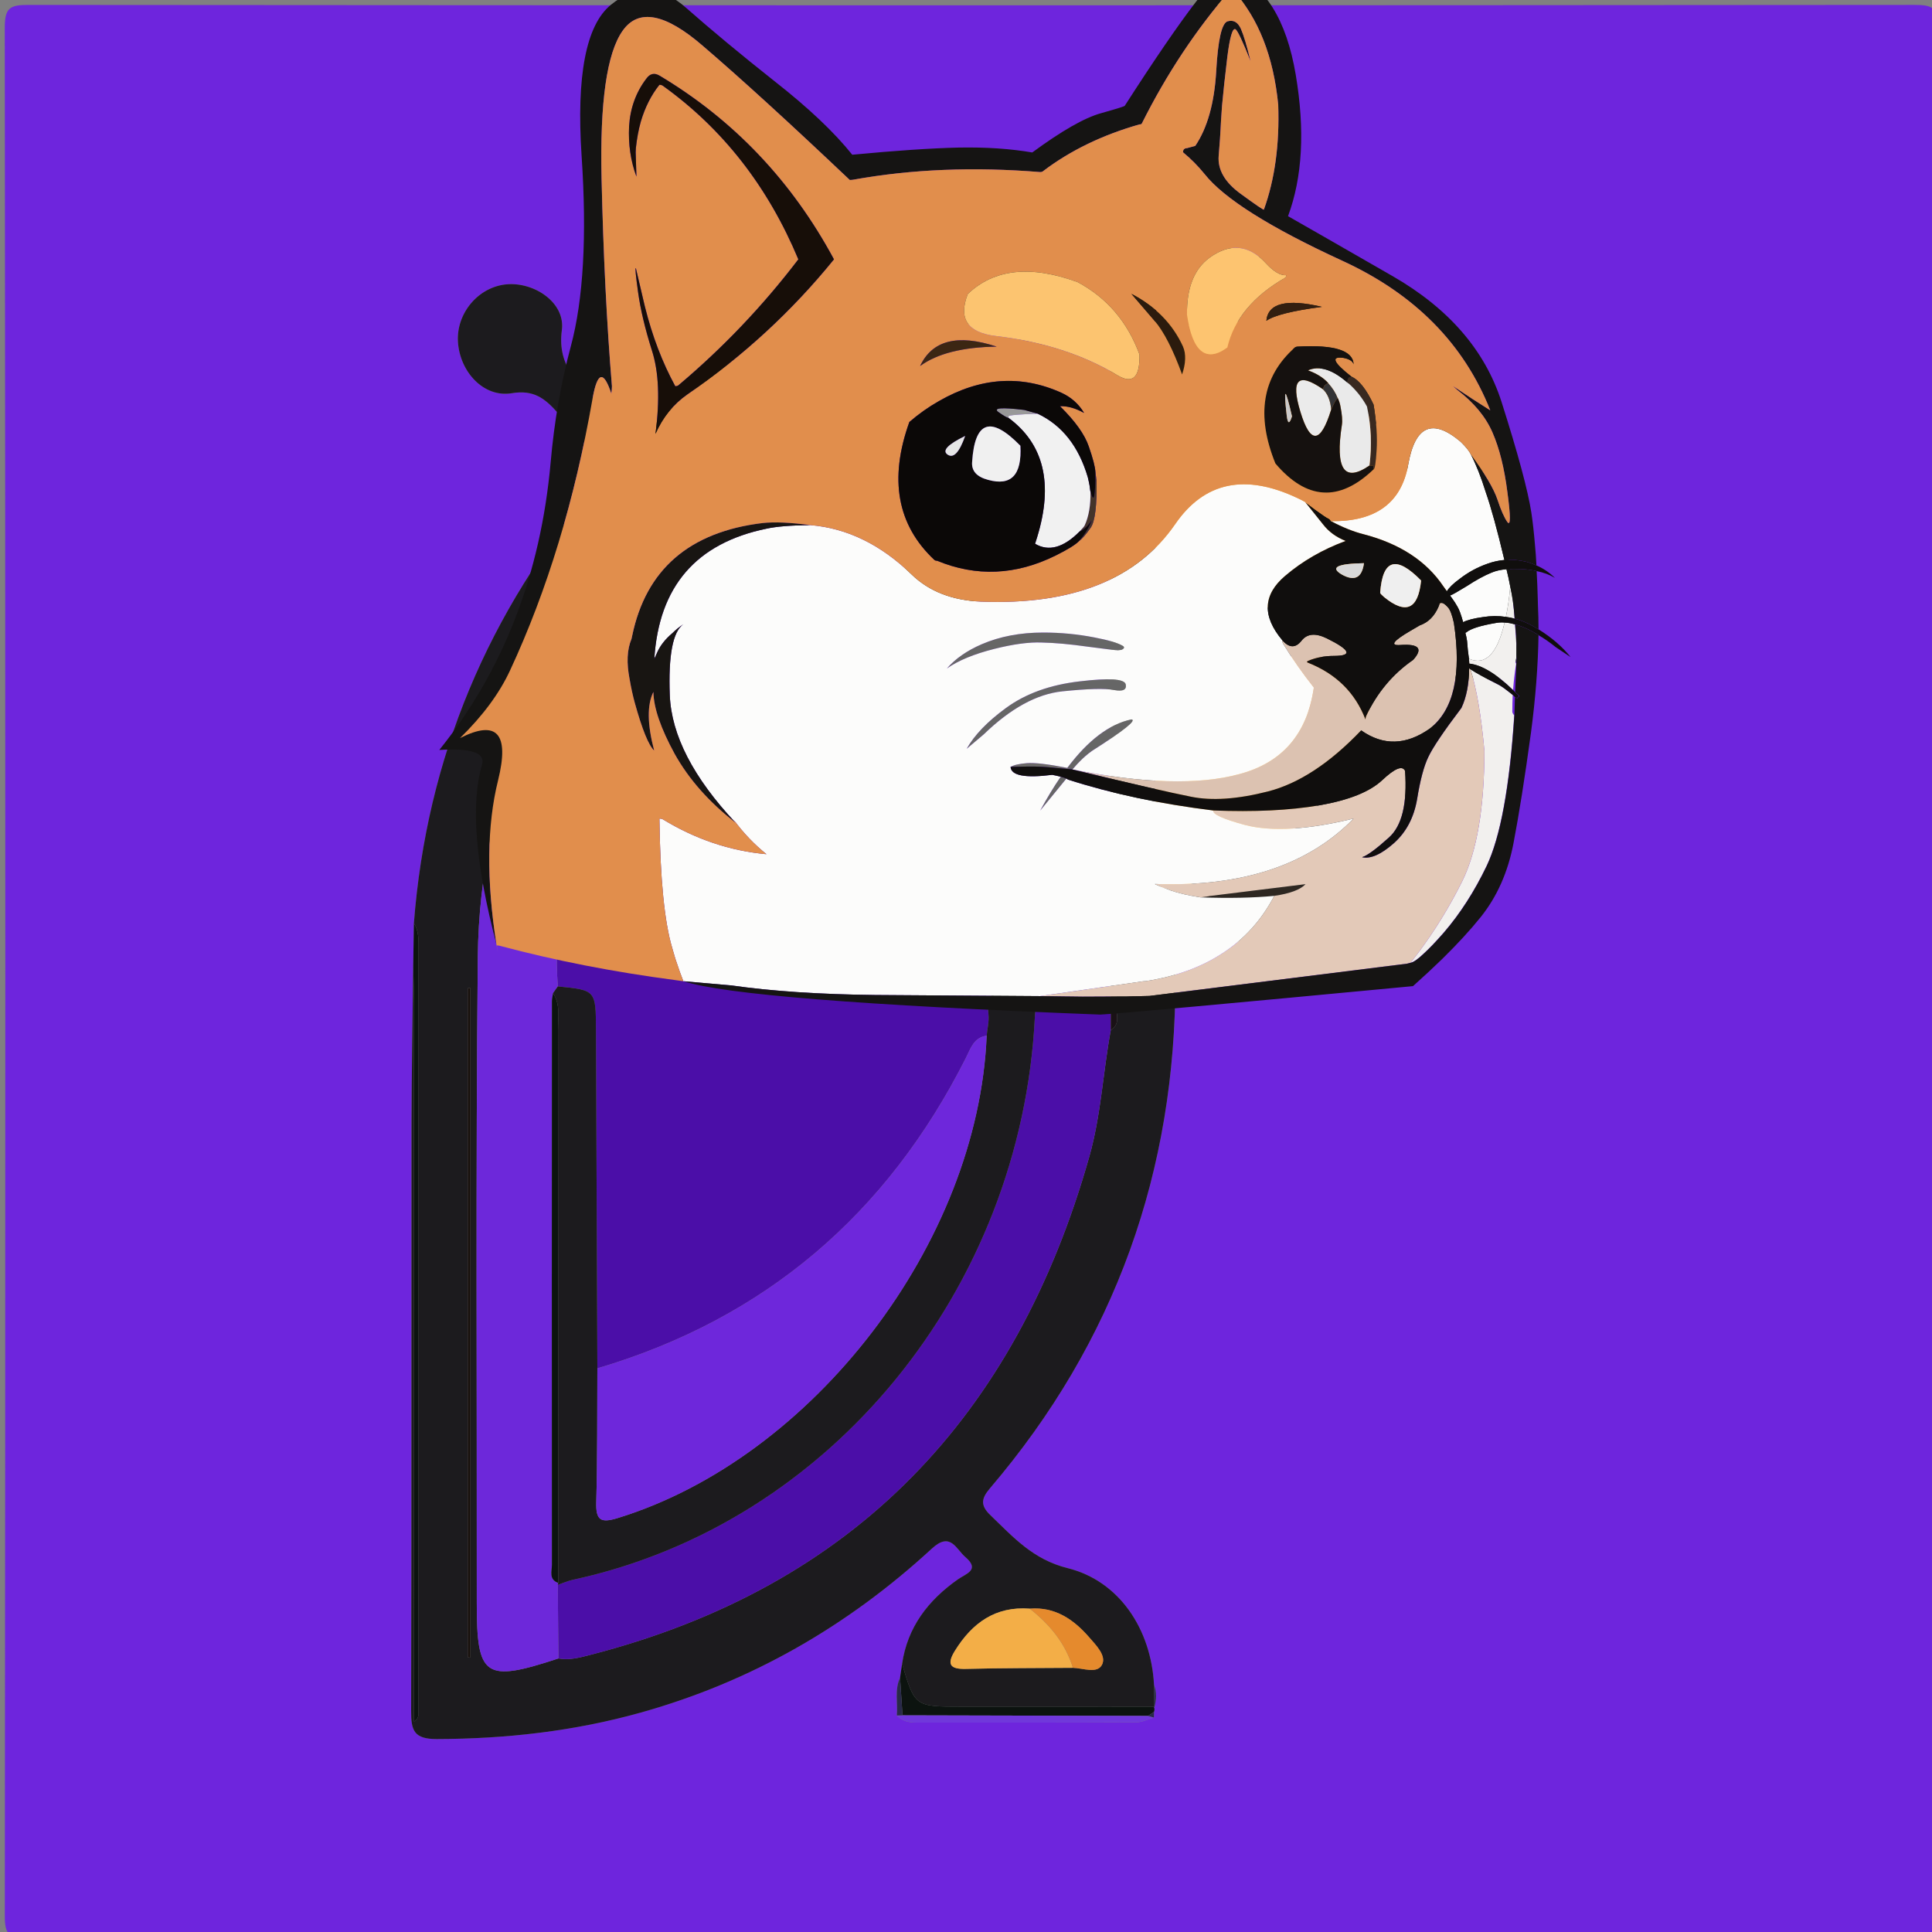 <?xml version="1.0" encoding="UTF-8" standalone="no"?>
<!-- Generator: Adobe Illustrator 16.0.0, SVG Export Plug-In . SVG Version: 6.00 Build 0)  -->

<svg
   xmlns:dc="http://purl.org/dc/elements/1.1/"
   xmlns:cc="http://creativecommons.org/ns#"
   xmlns:rdf="http://www.w3.org/1999/02/22-rdf-syntax-ns#"
   xmlns:svg="http://www.w3.org/2000/svg"
   xmlns="http://www.w3.org/2000/svg"
   xmlns:xlink="http://www.w3.org/1999/xlink"
   xmlns:sodipodi="http://sodipodi.sourceforge.net/DTD/sodipodi-0.dtd"
   xmlns:inkscape="http://www.inkscape.org/namespaces/inkscape"
   version="1.1"
   id="Layer_1"
   x="0px"
   y="0px"
   width="512px"
   height="512px"
   viewBox="0 0 512 512"
   enable-background="new 0 0 512 512"
   xml:space="preserve"
   sodipodi:docname="doge-borb.svg"
   inkscape:version="0.92.1 r15371"><rect x="0" y="0" width="512" height="512" fill="#808080" stroke="none"/><defs
     id="defs3737"><g
       id="a"><path
         id="path651"
         d="M18.8 200.95q-1.4.85-2.8 2-.35.25-.75.6.1 2.2.1 4.4 0 .5-.5 1 1.85 28.45 7.35 40 4.85 10.1 11.35 17.65 3.1 3.55 5.3 5.55 2.3 2.2 3.5 2.45-.95-1.2-1.9-2.45-6.65-8.8-11.85-19.25-5.8-11.85-5.85-34.45 1.25-13.95 3.7-21.7-2.1 1.4-7.65 4.2m-1.4-16.6q-1.35.05-2.75.5-.3 3.45-.35 5.15-.05 1.9 0 3.75.4 1.45.05 1.45h-.05q0 .05.05.1.55 3.5.8 6.95 6.7-6.45 11.55-7 .05-.5.15-1v-.3q-6.55 2.85-9.45-9.6m-1.5-9.55l-.1.5q-.7 3.05-1.05 7.85v.15q1.15-.3 2.3-.45-.75-3.55-1.15-8.05z"
         fill="#F2F0EE" /><path
         id="path653"
         d="M98.1 257.25l-2.25-.3-.1-.05h-.05l-.4-.05h-.05l-25.05-3.1q2.05 2.2 8.3 3.1 8.2.8 19.6.4z"
         fill="#2E2822" /><path
         id="path655"
         d="M135.15 225.25q-.95.25-1.5.5l6.95 8.5q-2.7-5-5.45-9m-8.3-6.85q1.75 1.25 3.25 2.8.85.85 1.6 1.75l.35.35h.1q.45-.25 1.25-.4-8.25-11-17-12.85-2.25.25 10.45 8.35m28.7-4.4l4.55 3.85q-3.05-5.45-10.45-10.85-7.8-5.7-19.55-7.05-11.7-1.4-12.2.8-.45 2.15 3.1 1.5 3.55-.7 13.7.35 10.15 1.05 20.85 11.4m-36.8-23.5q-.8.45 0 .95.25.2 1.2.25.95 0 8.05-.95 7.1-1 12.2-1.1 5.05-.2 12.6 1.7 8.1 2.05 12.55 5.2-3.35-3.9-9.25-6.45-7.2-3.1-16.3-3.1-6.95 0-13.6 1.3-5.5 1.05-7.45 2.2z"
         fill="#666" /><path
         id="path657"
         d="M143.8 222.55q3.35.05 4.65.1-1.2-.75-4.3-1-3.1-.25-10.75 1.25-.8.15-1.25.4.75-.05 4.5-.4 3.7-.4 7.15-.35z"
         fill="#6B6967" /><path
         id="path659"
         d="M26.8 196.5q-.15.05-.35.25-2.45 7.75-3.7 21.7.05 22.6 5.85 34.45 5.2 10.45 11.85 19.25.95 1.25 1.9 2.45.5.1.95.25l68.3 8.55h.05l4 .1h.45q.85 0 1.65.05h.95l10.65.05 4-.05h.3l7.05-.1-27.5-3.95q-.5 0-1.05-.1-11.55-1.85-19.8-7.25-8.8-5.65-13.85-15.3-6.25-.9-8.3-3.1l25.05 3.1h.05l.4.05h.05l.1.05 2.25.3q4.75-.75 7.8-1.8 4.7-1.75 4.2-1.75-34.55 1.2-52.65-17.35 18.2 4.45 28.8 1.7 8.7-2.35 8.45-3.85-16.3.65-28.1-1.35-11.8-2.05-16.75-6.7-5-4.7-6.05-2.45-.9 13 4.25 17.65 5.1 4.6 7.15 5.25-3.35.75-8.35-3.65t-6.25-11.8q-1.2-7.45-2.95-11.1-1.75-3.75-8.8-13.05-2-4.25-2.05-10.5m-.1-1.25h.1q0-.5.05-1-.1.5-.15 1z"
         fill="#E3C9B8" /><path
         id="path661"
         d="M39.9 185.1q-3.35-1.15-5-5-.3-.75-.3-.8-.4-.25-.8-.1-.55.2-1.4 1.15-.85.95-1.55 4.1-3.1 20.6 6.35 28 9.45 6.7 18.25.5 12.45 13.05 24.7 16.2 12.15 3.1 20.45 1.4 7.9-1.55 31.55-7.25-28.35 5.65-44.4 1.25Q70.65 220 68 201.6q4.4-5.55 8.2-11.7.2-.4.2-.9-2.75 3.2-5.15.15-2.2-2.8-6.7-.6-9.4 4.65-1.85 4.65 3.7 0 6.8 1.3.6.3.05.5-11.15 4.4-15.25 15.05 0-.55-.2-.95-4.35-9.25-12.45-14.85-4-4.45 3.35-3.95 4.4.35-2.7-3.8l-2.4-1.4z"
         fill="#DCC2B1" /><path
         id="path663"
         d="M15.9 174.8q.4 4.5 1.15 8.05 2.95-.45 6.1.05 3.6.5 5.25 1.35.8-2.95 1.5-4.1.7-1.25 1.45-2.25l.5-.7-.05-.05q-.6-.15-4.35-2.45-3.75-2.45-6.6-3.6-1.65-.7-3.95-.9-.55 2.2-1 4.6m3.75 9.65q-1.05-.2-2.25-.1 2.9 12.45 9.45 9.6.35-2.4.45-4.05.05-1.1.5-2.8-.1-.1-.25-.15-1.7-1.45-7.9-2.5m9.4-48.05q-2.05 2-2.7 3.35-2.1 4.05-3.95 10-2.1 6-4.95 18 2.3.2 4.5 1 4 1.4 7.35 4 2.6 1.9 3.4 3.3l.9-1.25q6.8-10.15 21.3-13.9 3.95-1 8.55-3.45-17.85.25-20.5-15.1-2.75-15.4-13.9-5.95m172.55 22.1q-14.65 1.2-26.9 13.1-6.9 6.7-18.4 7.2-36.4 1.4-51.55-20.6-11.55-16.75-32.45-6.85-1 .45-1.95 1v-.1q0 .1-.05.1v.05q0 .05-.05.05l-.05.05-4.6 5.75q-2.25 2.95-6.05 4.45 9.2 3.4 16.1 9.3 8.75 7.45.75 17 0 .5-.2.9-3.8 6.15-8.2 11.7 2.65 18.4 19.75 22.95 16.05 4.4 44.4-1.25h-.1l-.35-.35q-.75-.9-1.6-1.75-1.5-1.55-3.25-2.8-12.7-8.1-10.45-8.35 8.75 1.85 17 12.85 7.65-1.5 10.75-1.25 3.1.25 4.3 1-.25 3.45-11.05 2.1-1.3.25-2.25.5 2.75 4 5.45 9l-6.95-8.5q-.25.1-.4.25-17.4 5.6-38.55 8.2.25 1.5-8.45 3.85-10.6 2.75-28.8-1.7 18.1 18.55 52.65 17.35.5 0-4.2 1.75-3.05 1.05-7.8 1.8-11.4.4-19.6-.4 5.05 9.65 13.85 15.3 8.25 5.4 19.8 7.25.55.1 1.05.1l27.5 3.95 43.7-.3q22.15-.25 38.2-2.55h.05l12.55-1.1h.05q.85-2.1 2.15-6.05.4-1.3.8-2.75 3.1-10.4 3.4-34.35-.55 0-.9.2-13.05 7.95-27.5 9.25 4.85-3.9 8.6-9l-.4.65q16.8-17.9 17.45-33.8.6-15.9-3.6-18.85 1.6 1.05 2.9 2.35 2.85 2.4 4.05 5.15l.75 1.65q-1.8-28.75-29.75-34.5-3.8-.85-11.6-.95m-82.85 32.95q-.8-.5 0-.95 1.95-1.15 7.45-2.2 6.65-1.3 13.6-1.3 9.1 0 16.3 3.1 5.9 2.55 9.25 6.45-4.45-3.15-12.55-5.2-7.55-1.9-12.6-1.7-5.1.1-12.2 1.1-7.1.95-8.05.95-.95-.05-1.2-.25m41.35 26.4l-4.55-3.85q-10.7-10.35-20.85-11.4-10.15-1.05-13.7-.35-3.55.65-3.1-1.5.5-2.2 12.2-.8 11.75 1.35 19.55 7.05 7.4 5.4 10.45 10.85z"
         fill="#FCFCFB" /><path
         id="path665"
         d="M14.6 184.9v-.05q-2.85.75-6.2 2.8v.05q.2 12.3 2 25.85 2.45 17.95 4.65 29.4t8.7 19.55q4.05 5.05 10.2 11.1 3.5 3.4 7.75 7.2 75.45 7.15 82.95 7.55 94.8-3.65 110.55-8.85l-12.55 1.1h-.05q-16.05 2.3-38.2 2.55l-43.7.3-7.05.1h-.3l-4 .05-10.65-.05h-.95q-.8-.05-1.65-.05h-.45l-4-.1h-.05l-68.3-8.55q-.5-.15-1-.25-1.2-.25-3.5-2.45-2.2-2-5.3-5.55-6.5-7.55-11.35-17.65-5.5-11.55-7.35-40-.1-2.7-.15-4.8v-.05l-.2.1-.1.05-.25.2H14q-.1-.3-.55-.6.55-.6 1.15-1.05-.25-5.3-.3-7.5-.05-.05-.05-.1h.05q-.05-.8-.05-1.15-.05-.2 0-.3-.05-1.85 0-3.75.05-1.7.35-5.1m2.3-14.7q-1.75-.15-3.9-.05-2.2.1-4.1.55-.2 3.4-.3 7.3-.05.9-.05 1.85-.15 3.1-.15 6.3.6-.3 1.2-.7 2.5-1.45 5.15-2.15v-.15q.35-4.8 1.05-7.85l.1-.5q.45-2.4 1-4.6M262.25 60.5q2.1-31.95-7.75-40-9.95-8.1-20 .8-10.05 8.85-23.5 19.5-13.45 10.55-20.55 19.45-17.35-1.65-28.2-1.9-10.85-.2-19.55 1.3-11.7-8.6-18.2-10.4-6.55-1.85-6.35-2-11.8-18.35-18.75-27.4-7-9.1-9.5-8.1-13.4 5.3-17.1 27.3-3.7 22 2.05 37.5-5.3 3-27.65 15.85-22.4 12.85-29 33.45-6.55 20.6-7.9 29.35-.55 3.65-.95 8.45-.25 2.55-.4 5.55 1.25-.55 2.6-.95 3-.75 5.9-.5 2.85-12 4.95-18 1.85-5.95 3.95-10-5.6 7.65-7.05 11.95-1.4 4.25-2.65 6-1.3 1.7 0-7.9 1.2-9.55 3.95-15.85 2.7-6.25 9.4-11.35l1.1-1q-5.25 3.55-9.9 6.45 10.5-26.5 39.3-39.7 28.8-13.25 36.5-23 2.55-3.15 5.7-5.75 0-.55-.25-.8-.3-.3-.8-.3l-2.2-.6q-4.8-7.1-5.55-19.75-.7-12.65-3.05-13.3-2.3-.65-3.5 2-1.15 2.65-2.55 8.55 3.15-7.95 4-8.45 1.15-.55 2.15 7.35.95 7.95 1.4 12.9.35 4.9.4 6.45.05 1.45.5 6.95.4 5.45-5.75 9.95-6.15 4.5-6.25 4.25-4.35-12.05-3.8-27.85 1.9-19.15 11.9-30.25.2-.25.7-.25 13.7 15.75 23.6 35.55.1.2.6.2 14.75 4.2 25.5 12.35.3.3.85.3 26.35-2.15 49.45 2 .5.1 1.05.1Q215 44.3 230.05 31.4q15-13 21.3-4.05 6.3 8.85 5.6 39.2-.7 30.35-2.75 55.1 0 .9.15 1.8v.2q3.1-9.45 5 1.35 7.05 40.2 21.9 72.1 4.2 9.05 13.25 17.9-14.7-7.45-10.1 11.2 4.45 17.9.45 43.45 8.4-32.05 3.8-47.65-1.35-4.65 11.35-3.85-25.55-31.75-29.55-76.35-1.4-16.05-5.35-30.75-5-18.6-2.85-50.55z"
         fill="#151413" /><path
         id="path667"
         d="M29.3 172.75q-3.35-2.6-7.35-4-2.2-.8-4.5-1-2.9-.25-5.9.5-1.35.4-2.6.95-2.7 1.15-4.9 3.3 2.1-1.25 4.85-1.8 1.9-.45 4.1-.55 2.15-.1 3.9.05 2.3.2 3.95.9 2.85 1.15 6.6 3.6 3.75 2.3 4.35 2.45l.05.05-.5.7q-.75 1-1.45 2.25-.7 1.15-1.5 4.1-1.65-.85-5.25-1.35-3.15-.5-6.1-.05-1.15.15-2.3.45-2.65.7-5.15 2.15-.6.4-1.2.7-5.3 3.3-8.5 7.35 3.65-2.45 3.9-2.6 2.35-1.9 4.6-3.2v-.05q3.35-2.05 6.2-2.8v.05q0-.05.05-.05 1.4-.45 2.75-.5 1.2-.1 2.25.1 6.2 1.05 7.9 2.5.15.05.25.15-.45 1.7-.5 2.8-.1 1.65-.45 4.05v.3q-.05.5-.05 1h-.1q-4.85.55-11.55 7-.25.2-.5.55-.6.45-1.1 1.05.4.3.5.6h.05l.25-.2.1-.05.2-.1v.05q0-.05.05-.05.25-.3.55-.55.4-.35.75-.6 1.4-1.15 2.8-2 5.55-2.8 7.65-4.2.2-.2.35-.25.05 6.25 2.05 10.5 7.05 9.3 8.8 13.05 1.75 3.65 2.95 11.1 1.25 7.4 6.25 11.8t8.35 3.65q-2.05-.65-7.15-5.25-5.15-4.65-4.25-17.65 1.05-2.25 6.05 2.45 4.95 4.65 16.75 6.7 11.8 2 28.1 1.35 21.15-2.6 38.55-8.2.15-.15.4-.25.55-.25 1.5-.5t2.25-.5q10.8 1.35 11.05-2.1-1.3-.05-4.65-.1-3.45-.05-7.15.35-3.75.35-4.5.4-23.65 5.7-31.55 7.25-8.3 1.7-20.45-1.4-12.25-3.15-24.7-16.2-8.8 6.2-18.25-.5-9.45-7.4-6.35-28 .7-3.15 1.55-4.1.85-.95 1.4-1.15.4-.15.8.1 0 .05.3.8 1.65 3.85 5 5l2.4 1.4q7.1 4.15 2.7 3.8-7.35-.5-3.35 3.95 8.1 5.6 12.45 14.85.2.4.2.95Q58.4 199.4 69.55 195q.55-.2-.05-.5-3.1-1.3-6.8-1.3-7.55 0 1.85-4.65 4.5-2.2 6.7.6 2.4 3.05 5.15-.15 8-9.55-.75-17-6.9-5.9-16.1-9.3 3.8-1.5 6.05-4.45l4.6-5.75.05-.05q-.4.25-2.7 2-2.7 1.95-3.25 2.2-.6.25-.85.8-4.6 2.45-8.55 3.45-14.5 3.75-21.3 13.9l-.9 1.25q-.8-1.4-3.4-3.3m31.2-1.1q-5 2.75-5.8-3.05 10.75.2 5.8 3.05m-10.1 4.8q0 .25-1.05 1.15-8.65 7.05-9.8-4.4 9.9-10.1 10.85 3.25z"
         fill="#100E0D" /><path
         id="path669"
         d="M49.35 177.6q1.05-.9 1.05-1.15-.95-13.35-10.85-3.25 1.15 11.45 9.8 4.4z"
         fill="#EFEFEF" /><path
         id="path671"
         d="M54.7 168.6q.8 5.8 5.8 3.05 4.95-2.85-5.8-3.05z"
         fill="#D9D9D9" /><path
         id="path673"
         d="M242.2 192.3q-1.2-2.75-4.05-5.15-1.3-1.3-2.9-2.35 4.2 2.95 3.6 18.85-.65 15.9-17.45 33.8 10.5-8.15 16.15-18.25 5.55-10.15 5.65-16.45 2.55 5.1-.2 15.55 2.2-2.05 5.15-12.7.8-2.95 1.35-6.2 1.3-6.45-.5-10.75l-.15-.7q-5.45-26.5-34.65-30-4.7-.5-12.6.55 7.8.1 11.6.95 27.95 5.75 29.75 34.5l-.75-1.65z"
         fill="#181512" /><path
         id="path675"
         d="M256.95 66.55q.7-30.35-5.6-39.2-6.3-8.95-21.3 4.05Q215 44.3 191.1 66.95q-.55 0-1.05-.1-23.1-4.15-49.45-2-.55 0-.85-.3Q129 56.4 114.25 52.2q-.5 0-.6-.2-9.9-19.8-23.6-35.55-.5 0-.7.25-10 11.1-11.9 30.25-.55 15.8 3.8 27.85.1.25 6.25-4.25t5.75-9.95q-.45-5.5-.5-6.95-.05-1.55-.4-6.45-.45-4.95-1.4-12.9-1-7.9-2.15-7.35-.85.5-4 8.45 1.4-5.9 2.55-8.55 1.2-2.65 3.5-2 2.35.65 3.05 13.3.75 12.65 5.55 19.75l2.2.6q.5 0 .8.3.25.25.25.8-3.15 2.6-5.7 5.75-7.7 9.75-36.5 23-28.8 13.2-39.3 39.7 4.65-2.9 9.9-6.45l-1.1 1q-6.7 5.1-9.4 11.35-2.75 6.3-3.95 15.85-1.3 9.6 0 7.9 1.25-1.75 2.65-6 1.45-4.3 7.05-11.95.65-1.35 2.7-3.35 11.15-9.45 13.9 5.95 2.65 15.35 20.5 15.1.25-.55.85-.8.55-.25 3.25-2.2 2.3-1.75 2.7-2 .05 0 .05-.05v-.05q.05 0 .05-.1v.1q.95-.55 1.95-1 20.9-9.9 32.45 6.85 15.15 22 51.55 20.6 11.5-.5 18.4-7.2 12.25-11.9 26.9-13.1 7.9-1.05 12.6-.55 29.2 3.5 34.65 30l.15.7q1.8 4.3.5 10.75-.55 3.25-1.35 6.2-2.95 10.65-5.15 12.7 2.75-10.45.2-15.55-.1 6.3-5.65 16.45-5.65 10.1-16.15 18.25l.4-.65q-3.75 5.1-8.6 9 14.45-1.3 27.5-9.25.35-.2.9-.2-.3 23.95-3.4 34.35-.4 1.45-.8 2.75-1.3 3.95-2.15 6.05l2.15-.3q24.65-3.25 46.35-9.05.45-.15 1-.15l-.3 1.85.4-2.2q4-25.55-.45-43.45-4.6-18.65 10.1-11.2-9.05-8.85-13.25-17.9-14.85-31.9-21.9-72.1-1.9-10.8-5-1.35v-.2q-.15-.9-.15-1.8 2.05-24.75 2.75-55.1m-9.1 23.8q.35-.35-.6 6.45t-3.65 15.35q-2.75 8.5-.95 22.15-2.9-6.6-8.5-10.5Q212 108.6 195.3 88q16.75-31.1 46.3-48.75 2.05-1.2 3.5.85 4.1 5.4 4.55 12.6.35 7.15-1.95 13.35l.2-6.45q0-.55-.05-1.1-.4-3.75-1.3-7-1.7-5.75-4.95-9.8-.55 0-.9.25-23.85 17.1-35.95 46.05 14.1 18.5 31.8 33.4.3.25.85.25 5.15-9.45 8.05-21.1.15-.5.25-1.05l2.15-9.15m-80.4 35.25q4.15 2.35 7.85 5.55 8.15 22.7-6.6 36.55-.25.25-.75.25-15.6 6.45-31.4-1.35-4.85-2.4-6.3-3.9-1.25-.9-3.05-3.5-1.75-2.55-1.55-12.75 0 .45.3-2.05.1-2 1.75-6.75 1.6-4.75 7.65-10.7-3-.1-6.4 1.8 2.1-3.55 6-5.35 16.05-7.25 32.5 2.2m-36.8-31.55q18.7-6.85 29.15 3.15 3.85 9.8-7.5 11.15-18.6 2.2-32.2 10.4-6.05 3.65-5.85-5.5 4.75-12.95 16.4-19.2m-55.3-1.85q2.25.2 5.35-3.15 6.75-7.4 14.95-1.5 6.15 4.5 6 15.15-2.2 14.8-10.7 8.7-2.65-11.25-15.4-18.55-.2-.15-.2-.65m-9.5 8.4q14.1-3.3 14.75 3.7-3.05-2.15-14.75-3.7m6.35 10.55q.5 0 .85.25Q86 122.9 78.2 142.15q-12.4 14.6-26 1.6-.55 0-.85-5.1-.35-5.1.8-12.1 2.85-6.1 5.9-7.45 7.25-5.7 2.05-4.95-2.3.45-2.65 1.7.25-5.5 14.75-4.7m38.05-6.85q-3.7 4.35-7.3 14.25-1.5-4.45-.25-7.4 4.1-9 13.7-14-2.4 2.75-6.15 7.15m41.9 6.85q15.5-5.1 20.3 5.15-6.75-4.95-20.3-5.15z"
         fill="#E18E4C" /><path
         id="path677"
         d="M172.45 116.3q-4.8-10.25-20.3-5.15 13.55.2 20.3 5.15z"
         fill="#3C2613" /><path
         id="path679"
         d="M102.95 118.55q3.6-9.9 7.3-14.25 3.75-4.4 6.15-7.15-9.6 5-13.7 14-1.25 2.95.25 7.4z"
         fill="#2B1B0D" /><path
         id="path681"
         d="M63.4 127.85q4.2 13.6 8.15.65t-5.95-6.05q-1.9 1.8-2.2 5.4z"
         fill="#EBEBEB" /><path
         id="path683"
         d="M58.95 120.85q.05-.1.15-.15l.1-.15q-.15-1-.45-1.25l-.7-.2q-3.05 1.35-5.9 7.45-1.15 7-.8 12.1.3 5.1.85 5.1v-1.05h1.05q-1-8.05.65-15.65 1.9-3.5 4.9-6.15l.15-.05z"
         fill="#392920" /><path
         id="path685"
         d="M65.1 121.4q-.3-.25-.9-.6-1.75 1.9-2.55 4 .55.55.85 1.15.2.45.9 1.9.3-3.6 2.2-5.4-.25-.8-.5-1.05z"
         fill="#333335" /><path
         id="path687"
         d="M64.2 120.8q1.9-2.1 5.35-3.35-4.45-1.95-10.35 3.15l-.1.1q-.1.05-.15.15l-.15.05q-3 2.65-4.9 6.15-1.65 7.6-.65 15.65 10.05 6.9 7.3-10.85-.25-1.55.4-4.9.2-1.1.7-2.15.8-2.1 2.55-4z"
         fill="#EAEAEA" /><path
         id="path689"
         d="M73.05 111.4q-.35-.25-.85-.25-14.5-.8-14.75 4.7.35-1.25 2.65-1.7 5.2-.75-2.05 4.95l.7.2q.3.25.45 1.25l-.1.15.1-.1q5.9-5.1 10.35-3.15-3.45 1.25-5.35 3.35.6.35.9.6.25.25.5 1.05 9.9-6.9 5.95 6.05t-8.15-.65q-.7-1.45-.9-1.9-.3-.6-.85-1.15-.5 1.05-.7 2.15-.65 3.35-.4 4.9 2.75 17.75-7.3 10.85H52.2v1.05q13.6 13 26-1.6 7.8-19.25-5.15-30.75m2.15 18q-.4 3.45-1.4.25 2.7-11.75 1.4-.25z"
         fill="#15110F" /><path
         id="path691"
         d="M73.8 129.65q1 3.2 1.4-.25 1.3-11.5-1.4.25z"
         fill="#CBCACA" /><path
         id="path693"
         d="M80.6 104.3q-.65-7-14.75-3.7 11.7 1.55 14.75 3.7z"
         fill="#321F10" /><path
         id="path695"
         d="M80.7 89.05q-3.1 3.35-5.35 3.15 0 .5.2.65 12.75 7.3 15.4 18.55 8.5 6.1 10.7-8.7.15-10.65-6-15.15-8.2-5.9-14.95 1.5z"
         fill="#FDC470" /><path
         id="path697"
         d="M159.8 97.2q-10.45-10-29.15-3.15-11.65 6.25-16.4 19.2-.2 9.15 5.85 5.5 13.6-8.2 32.2-10.4 11.35-1.35 7.5-11.15z"
         fill="#FCC470" /><path
         id="path699"
         d="M151.7 128.5q2.15-1.65-6.9-.55l-3.55 1q6.15.2 7.65.55.1.05.1.55.5 0 2.7-1.55z"
         fill="#999" /><path
         id="path701"
         d="M125.95 144.4q-.3 2.5-.3 2.05-.2 10.2 1.55 12.75 1.8 2.6 3.05 3.5-2.3-2.65-3.3-5.45 1.55 2.3 3.2 2.95-1.15-1.2-1.35-1.6-1.65-3.55-1.55-9.05-1.3 5.05-1.3-5.15z"
         fill="#44342A" /><path
         id="path703"
         d="M127.95 145.85q-.15.8-.3 1.35t-.35 2.3h-.05v.05q-.1 5.5 1.55 9.05.2.4 1.35 1.6 6.4 6.45 11.8 3.25l-.55-1.75q-6.5-21.25 7.6-31.65 0-.5-.1-.55-1.5-.35-7.65-.55-9.7 4.6-13.3 16.9z"
         fill="#F1F1F1" /><path
         id="path705"
         d="M175.3 131.15q-3.7-3.2-7.85-5.55-16.45-9.45-32.5-2.2-3.9 1.8-6 5.35 3.4-1.9 6.4-1.8-6.05 5.95-7.65 10.7-1.65 4.75-1.75 6.75 0 10.2 1.3 5.15v-.05h.05q.2-1.75.35-2.3.15-.55.3-1.35 3.6-12.3 13.3-16.9l3.55-1q9.05-1.1 6.9.55-2.2 1.55-2.7 1.55-14.1 10.4-7.6 31.65l.55 1.75q-5.4 3.2-11.8-3.25-1.65-.65-3.2-2.95 1 2.8 3.3 5.45 1.45 1.5 6.3 3.9 15.8 7.8 31.4 1.35.5 0 .75-.25 14.75-13.85 6.6-36.55m-20.9 15.35q-9.2 2.55-8.55-9.05 11.75-12.05 12.8 4.3.3 3.55-4.25 4.75m10.75-6.7q-2.35 1.6-4.65-4.95 6.95 3.4 4.65 4.95z"
         fill="#0B0807" /><path
         id="path707"
         d="M160.5 134.85q2.3 6.55 4.65 4.95 2.3-1.55-4.65-4.95z"
         fill="#E6E6E6" /><path
         id="path709"
         d="M145.85 137.45q-.65 11.6 8.55 9.05 4.55-1.2 4.25-4.75-1.05-16.35-12.8-4.3z"
         fill="#F0F0F0" /><path
         id="path711"
         d="M247.25 96.8q.95-6.8.6-6.45l-2.15 9.15q-.1.55-.25 1.05-2.9 11.65-8.05 21.1-.55 0-.85-.25-17.7-14.9-31.8-33.4 12.1-28.95 35.95-46.05.35-.25.9-.25 3.25 4.05 4.95 9.8.9 3.25 1.3 7 .05.55.05 1.1l-.2 6.45q2.3-6.2 1.95-13.35-.45-7.2-4.55-12.6-1.45-2.05-3.5-.85Q212.05 56.9 195.3 88q16.7 20.6 38.85 35.8 5.6 3.9 8.5 10.5-1.8-13.65.95-22.15 2.7-8.55 3.65-15.35z"
         fill="#170E08" /></g></defs><sodipodi:namedview
     pagecolor="#ffffff"
     bordercolor="#666666"
     borderopacity="1"
     objecttolerance="10"
     gridtolerance="10"
     guidetolerance="10"
     inkscape:pageopacity="0"
     inkscape:pageshadow="2"
     inkscape:window-width="1920"
     inkscape:window-height="1001"
     id="namedview3735"
     showgrid="false"
     inkscape:zoom="1.578125"
     inkscape:cx="320.83911"
     inkscape:cy="349.94237"
     inkscape:window-x="-9"
     inkscape:window-y="-9"
     inkscape:window-maximized="1"
     inkscape:current-layer="layer2" /><g
     id="g3732"><path
       fill-rule="evenodd"
       clip-rule="evenodd"
       fill="#6E25DD"
       d="M257.417,513.422c-83.409,0-166.816-0.047-250.224,0.125   c-4.688,0.01-5.921-0.689-5.916-5.729C1.453,341.003,1.458,174.186,1.264,7.371C1.258,1.982,2.688,1.301,7.559,1.306   c166.579,0.14,333.159,0.142,499.738-0.003c4.901-0.004,6.288,0.722,6.281,6.079c-0.19,166.815-0.187,333.632-0.009,500.447   c0.004,5.062-1.264,5.727-5.929,5.717C424.233,513.376,340.825,513.422,257.417,513.422z M237.68,454.615   c1.405,1.503,3.22,1.882,5.172,1.882c19.411,0,38.821,0.029,58.231-0.061c1.574-0.008,3.145-0.827,4.717-1.27   c0.007-0.5,0.014-1,0.02-1.502c0.185-0.465,0.167-0.924-0.05-1.373l0.172,0.105c0.514-1.989,0.604-3.971-0.118-5.937   c-0.785-14.681-9.166-27.483-22.913-30.896c-9.175-2.278-14.432-8.249-20.493-14.076c-2.716-2.61-2.308-4.452-0.051-7.097   c33.195-38.899,49.222-84.103,49.13-135.101c-0.007-4.009,0.973-5.861,5.206-6.631c5.078-0.924,10.171-2.456,14.894-4.546   c29.848-13.207,45.911-36.837,51.131-68.499c5.675-0.139,12.744,1.755,16.669-0.936c4.781-3.279,1.477-10.809,1.589-16.504   c-0.438-50.053-42.13-95.555-91.029-99.347c-7.534-0.793-15.074-0.563-22.613-0.105c-41.935,2.807-78.36,18.822-110.013,46.104   c-9.583,8.26-9.46,8.425-18.316-1.165c-5.274-5.711-11.447-10.256-10.115-20.167c0.972-7.232-7.213-12.763-14.58-12.15   c-7.472,0.621-13.413,7.603-12.954,15.228c0.48,7.979,6.844,14.874,14.267,13.63c5.779-0.969,8.758,1.382,12.012,5.021   c3.157,3.529,6.403,7.022,9.941,10.158c3.594,3.186,3.489,5.406,0.267,9.197c-28.462,33.497-44.766,72.14-48.163,116.086   c-0.061,3.791-0.12,7.58-0.181,11.369c-0.152,13.954-0.421,27.906-0.435,41.859c-0.052,51.854,0.038,103.708-0.112,155.563   c-0.015,5.131,0.734,7.422,6.798,7.407c18.347-0.048,36.347-2.069,54.013-7.005c29.28-8.179,54.915-22.944,77.187-43.475   c4.954-4.565,6.381,0.111,8.869,2.24c4.004,3.428,0.2,4.397-1.991,5.938c-7.845,5.522-13.339,12.624-14.769,22.391   c-0.181,1.214-0.36,2.428-0.54,3.645C237.042,447.836,237.945,451.275,237.68,454.615z"
       id="path3680" /><path
       fill-rule="evenodd"
       clip-rule="evenodd"
       fill="#1C1B1E"
       d="M309.955,62.829c48.899,3.792,90.592,49.294,91.029,99.347   c-1.622,2.307-1.563,4.992-1.301,7.544c0.646,6.271-2.056,8.651-8.206,8.121c-2.975-0.257-6.227-0.704-8.751,1.775   c-5.22,31.661-21.283,55.292-51.131,68.499c-4.723,2.09-9.815,3.622-14.894,4.546c-4.233,0.77-5.213,2.622-5.206,6.631   c0.092,50.998-15.935,96.201-49.13,135.101c-2.257,2.645-2.665,4.486,0.051,7.097c6.062,5.827,11.318,11.798,20.493,14.076   c13.747,3.412,22.128,16.215,22.913,30.897c0.039,1.978,0.079,3.957,0.118,5.935c0,0-0.172-0.105-0.172-0.107   c-16.982-0.004-33.966-0.008-50.947-0.011c-12.372-0.003-12.372-0.002-15.756-11.325c1.43-9.767,6.924-16.868,14.769-22.391   c2.191-1.541,5.995-2.511,1.991-5.938c-2.488-2.129-3.915-6.806-8.869-2.24c-22.272,20.53-47.906,35.296-77.187,43.475   c-17.666,4.936-35.666,6.957-54.013,7.005c-6.064,0.015-6.813-2.276-6.798-7.407c0.149-51.854,0.06-103.708,0.112-155.563   c0.014-13.953,0.283-27.905,0.435-41.859c0.072,3.551,0.204,7.103,0.206,10.653c0.012,60.892,0.008,121.784,0.007,182.676   c0,2.29,0,4.582,0,6.872c1.041-0.724,1.195-1.414,1.196-2.103c0.014-67.526,0.016-135.054,0.015-202.578   c0-2.368,0.106-4.761-1.242-6.889c3.397-43.946,19.701-82.589,48.163-116.086c3.222-3.792,3.327-6.011-0.267-9.197   c-3.538-3.136-6.784-6.629-9.941-10.158c-3.254-3.639-6.233-5.99-12.012-5.021c-7.423,1.243-13.787-5.651-14.267-13.63   c-0.459-7.625,5.482-14.607,12.954-15.228c7.367-0.612,15.552,4.918,14.58,12.15c-1.332,9.911,4.841,14.455,10.115,20.167   c8.855,9.59,8.732,9.425,18.316,1.165c31.653-27.282,68.078-43.297,110.013-46.104C294.869,64.792,302.408,64.646,309.955,62.829z    M284.337,441.991c2.686,0.077,6.419,1.649,7.704-0.814c1.237-2.373-1.561-5.16-3.371-7.246c-4.129-4.754-9.032-8.163-15.777-7.621   c-9.08-0.694-15.247,3.78-19.813,11.134c-2.202,3.546-1.411,4.949,2.898,4.836C265.427,442.03,274.884,442.071,284.337,441.991z    M305.958,174.975c-0.046,0.464-0.092,0.929-0.139,1.395c0.134,17.706,0.507,35.414,0.266,53.114   c-0.079,5.789,1.588,6.737,6.873,5.449c23.058-5.623,38.906-19.375,47.747-41.325c2.872-6.169,4.459-12.65,4.692-19.457   c-1.541-1.76-3.599-2.043-5.77-2.042c-15.74,0.008-31.48,0.013-47.221,0.014c-1.928,0-3.731,0.385-5.281,1.613   c-0.117,0.468-0.234,0.936-0.352,1.403C306.494,175.121,306.223,175.066,305.958,174.975z M308.527,81.215   c-1.98-0.128-2.281,1.142-2.281,2.703c0,24.317,0.046,48.635-0.063,72.952c-0.016,3.627,1.704,4.294,4.778,4.264   c15.812-0.16,31.624-0.208,47.437-0.296c3.299,0.153,6.597,0.428,9.896,0.438c17.03,0.046,17.03,0.022,12.571-16.849   C371.744,109.931,340.866,82.947,308.527,81.215z M294.545,82.605c-2.781-3.609-6.594-1.778-9.842-1.522   c-85.323,6.736-157.213,84.918-158.08,172.523c-0.565,57.045-0.219,114.1-0.271,171.15c-0.018,19.744,2.103,21.18,21.639,14.752   c2.894,0.533,5.656-0.236,8.399-0.942c70.056-18.003,112.85-63.319,132.289-132.046c3.106-10.981,3.635-22.389,5.69-33.54   c2.694-1.652,1.381-4.31,1.385-6.45c0.082-58.542,0.069-117.083,0.051-175.625C295.804,88.089,296.204,85.184,294.545,82.605z    M123.982,439.196c0.222,0.036,0.442,0.071,0.664,0.107c0-59.149,0-118.301,0-177.451c-0.221,0-0.442,0-0.664,0.002   C123.982,320.968,123.982,380.082,123.982,439.196z"
       id="path3682" /><path
       fill-rule="evenodd"
       clip-rule="evenodd"
       fill="#0C130F"
       d="M109.688,244.667c1.348,2.128,1.242,4.521,1.242,6.889   c0.001,67.524-0.001,135.052-0.015,202.578c0,0.688-0.155,1.379-1.196,2.103c0-2.29,0-4.582,0-6.872   c0.001-60.892,0.005-121.784-0.007-182.676c-0.001-3.551-0.134-7.103-0.206-10.653   C109.567,252.246,109.627,248.457,109.688,244.667z"
       id="path3684" /><path
       fill-rule="evenodd"
       clip-rule="evenodd"
       fill="#0C130F"
       d="M239.066,440.954c3.384,11.323,3.384,11.322,15.756,11.325   c16.981,0.003,33.965,0.007,50.947,0.011c0.217,0.451,0.234,0.91,0.05,1.377c-0.521,0.356-1.039,0.714-1.559,1.069   c-21.694-0.052-43.39-0.104-65.084-0.156c-0.217-3.329-0.434-6.656-0.651-9.984C238.706,443.382,238.885,442.168,239.066,440.954z"
       id="path3686" /><path
       fill-rule="evenodd"
       clip-rule="evenodd"
       fill="#7038DB"
       d="M239.176,454.58c21.695,0.052,43.39,0.104,65.084,0.156   c0.514,0.145,1.026,0.287,1.539,0.431c-1.572,0.442-3.143,1.262-4.717,1.27c-19.41,0.09-38.82,0.061-58.231,0.061   c-1.952,0-3.767-0.379-5.172-1.881C238.179,454.604,238.678,454.592,239.176,454.58z"
       id="path3688" /><path
       fill-rule="evenodd"
       clip-rule="evenodd"
       fill="#0C130F"
       d="M382.727,179.617c2.524-2.479,5.776-2.032,8.751-1.775   c6.15,0.53,8.853-1.85,8.206-8.121c-0.263-2.553-0.321-5.237,1.301-7.544c-0.112,5.696,3.192,13.225-1.589,16.504   C395.471,181.372,388.401,179.478,382.727,179.617z"
       id="path3690" /><path
       fill-rule="evenodd"
       clip-rule="evenodd"
       fill="#0C130F"
       d="M309.955,62.829c-7.547,1.817-15.086,1.962-22.613-0.105   C294.881,62.267,302.421,62.036,309.955,62.829z"
       id="path3692" /><path
       fill-rule="evenodd"
       clip-rule="evenodd"
       fill="#292949"
       d="M239.176,454.58c-0.499,0.012-0.997,0.024-1.497,0.036   c0.266-3.341-0.637-6.78,0.845-10.019C238.742,447.924,238.959,451.251,239.176,454.58z"
       id="path3694" /><path
       fill-rule="evenodd"
       clip-rule="evenodd"
       fill="#292949"
       d="M305.941,452.397c-0.039-1.978-0.079-3.957-0.118-5.935   C306.545,448.427,306.455,450.408,305.941,452.397z"
       id="path3696" /><path
       fill-rule="evenodd"
       clip-rule="evenodd"
       fill="#292949"
       d="M305.8,455.167c-0.513-0.144-1.025-0.286-1.539-0.431   c0.52-0.355,1.038-0.713,1.559-1.069C305.813,454.167,305.807,454.667,305.8,455.167z"
       id="path3698" /><path
       fill-rule="evenodd"
       clip-rule="evenodd"
       fill="#4B0EA8"
       d="M294.37,272.979c-2.057,11.152-2.585,22.56-5.691,33.541   c-19.438,68.727-62.233,114.043-132.289,132.046c-2.743,0.706-5.505,1.476-8.4,0.942c-0.061-6.502-0.122-13.003-0.183-19.506   c1.341-0.456,2.652-1.052,4.028-1.349c68.607-14.831,118.788-77.285,122.409-149.091c0.186-3.665,1.432-7.666-4.877-7.844   c-5.446-0.154-8.014,1.395-7.413,7.118c0.193,1.84-0.299,3.752-0.478,5.632c-3.436,0.467-4.263,3.423-5.509,5.895   c-20.851,41.32-53.113,69.077-97.661,82.257c-0.125-29.841-0.262-59.683-0.371-89.523c-0.039-10.699-0.008-10.699-10.106-11.687   c-1.172-15.794,1.488-31.186,5.521-46.311c13.148-49.318,41.922-86.904,86.293-112.06c16.704-9.469,34.596-16.459,54.182-17.654   c0.146,3.304,0.419,6.608,0.423,9.914C294.309,154.526,294.335,213.753,294.37,272.979z M258.702,162.633   c-0.122-7.639-6.135-13.579-13.572-13.407c-7.157,0.165-12.798,6.02-12.896,13.382c-0.1,7.528,5.964,13.852,13.263,13.831   C252.897,176.417,258.823,170.221,258.702,162.633z"
       id="path3700" /><path
       fill-rule="evenodd"
       clip-rule="evenodd"
       fill="#6D28DA"
       d="M293.826,85.386c-19.586,1.194-37.478,8.185-54.182,17.654   c-44.371,25.156-73.145,62.742-86.293,112.06c-4.032,15.125-6.692,30.517-5.521,46.311c-0.424,0.6-0.849,1.2-1.273,1.8   c-0.101,0.699-0.29,1.397-0.29,2.096c-0.026,49.791-0.047,99.582-0.005,149.372c0.001,1.681-0.891,3.916,1.678,4.801l-0.133,0.523   c0.061,6.503,0.121,13.004,0.182,19.506c-19.535,6.428-21.655,4.992-21.638-14.752c0.052-57.05-0.295-114.104,0.271-171.15   c0.867-87.605,72.757-165.788,158.08-172.523c3.248-0.256,7.061-2.087,9.842,1.521C294.306,83.531,294.065,84.458,293.826,85.386z"
       id="path3702" /><path
       fill-rule="evenodd"
       clip-rule="evenodd"
       fill="#F3AE47"
       d="M358.397,160.837c-15.813,0.087-31.625,0.136-47.437,0.296   c-3.074,0.031-4.794-0.636-4.778-4.264c0.109-24.317,0.063-48.635,0.063-72.952c0-1.561,0.301-2.831,2.282-2.703   c1.695,1.261,3.341,2.592,5.089,3.771C340.582,103.168,356.157,128.064,358.397,160.837z"
       id="path3704" /><path
       fill-rule="evenodd"
       clip-rule="evenodd"
       fill="#F2AC46"
       d="M360.705,193.607c-8.841,21.95-24.689,35.703-47.747,41.325   c-5.285,1.289-6.952,0.34-6.873-5.449c0.241-17.7-0.132-35.408-0.266-53.114c0.047-0.465,0.093-0.931,0.139-1.395   c0.265,0.091,0.536,0.146,0.815,0.164c2.921,0.832,5.893,1.518,8.754,2.52C330.603,182.931,345.649,188.283,360.705,193.607z"
       id="path3706" /><path
       fill-rule="evenodd"
       clip-rule="evenodd"
       fill="#EE8F2E"
       d="M358.397,160.837c-2.24-32.773-17.815-57.669-44.78-75.851   c-1.748-1.179-3.394-2.51-5.089-3.771c32.338,1.732,63.216,28.715,72.336,63.211c4.459,16.871,4.459,16.895-12.571,16.849   C364.994,161.265,361.696,160.99,358.397,160.837z"
       id="path3708" /><path
       fill-rule="evenodd"
       clip-rule="evenodd"
       fill="#E58A2D"
       d="M360.705,193.607c-15.056-5.324-30.103-10.676-45.178-15.949   c-2.861-1.001-5.833-1.688-8.754-2.52c0.118-0.468,0.235-0.936,0.353-1.404c19.424,0.139,38.848,0.276,58.271,0.415   C365.164,180.957,363.577,187.438,360.705,193.607z"
       id="path3710" /><path
       fill-rule="evenodd"
       clip-rule="evenodd"
       fill="#F3AE47"
       d="M284.337,441.991c-9.453,0.08-18.91,0.039-28.36,0.288   c-4.309,0.113-5.1-1.29-2.898-4.836c4.566-7.354,10.733-11.828,19.814-11.134C278.171,430.47,282.33,435.446,284.337,441.991z"
       id="path3712" /><path
       fill-rule="evenodd"
       clip-rule="evenodd"
       fill="#1A1116"
       d="M293.826,85.386c0.239-0.928,0.479-1.855,0.719-2.782   c1.659,2.58,1.259,5.485,1.26,8.302c0.019,58.542,0.031,117.083-0.051,175.625c-0.004,2.141,1.31,4.798-1.385,6.449   c-0.034-59.227-0.061-118.453-0.12-177.68C294.245,91.995,293.973,88.69,293.826,85.386z"
       id="path3714" /><path
       fill-rule="evenodd"
       clip-rule="evenodd"
       fill="#160F0B"
       d="M123.982,439.196c0-59.114,0-118.229,0-177.342   c0.222-0.002,0.442-0.002,0.664-0.002c0,59.15,0,118.302,0,177.451C124.425,439.268,124.204,439.232,123.982,439.196z"
       id="path3716" /><path
       fill-rule="evenodd"
       clip-rule="evenodd"
       fill="#E58A2D"
       d="M284.337,441.991c-2.007-6.545-6.166-11.521-11.443-15.682   c6.744-0.542,11.647,2.867,15.776,7.621c1.811,2.086,4.608,4.873,3.371,7.246C290.756,443.641,287.022,442.068,284.337,441.991z"
       id="path3718" /><path
       fill-rule="evenodd"
       clip-rule="evenodd"
       fill="#1A1116"
       d="M365.397,174.15c-19.424-0.139-38.848-0.276-58.271-0.415   c1.55-1.228,3.354-1.613,5.281-1.613c15.74-0.001,31.48-0.005,47.221-0.014C361.799,172.107,363.856,172.39,365.397,174.15z"
       id="path3720" /><path
       fill-rule="evenodd"
       clip-rule="evenodd"
       fill="#0D0B19"
       d="M305.958,174.975c-0.046,0.464-0.092,0.929-0.139,1.395   C305.866,175.904,305.912,175.439,305.958,174.975z"
       id="path3722" /><path
       fill-rule="evenodd"
       clip-rule="evenodd"
       fill="#1C1B1E"
       d="M146.558,263.211c0.424-0.6,0.849-1.2,1.273-1.8   c10.098,0.987,10.067,0.987,10.106,11.687c0.109,29.841,0.246,59.683,0.371,89.526c-0.07,11.829,0.034,23.661-0.295,35.481   c-0.132,4.729,1.117,5.6,5.638,4.213c51.799-15.901,95.564-72.988,97.827-127.849c0.179-1.88,0.671-3.792,0.478-5.632   c-0.601-5.724,1.967-7.272,7.413-7.118c6.309,0.178,5.063,4.179,4.877,7.844c-3.621,71.806-53.802,134.26-122.409,149.091   c-1.376,0.297-2.688,0.893-4.028,1.349c0,0,0.133-0.523,0.133-0.523c-0.012-48.872-0.013-97.743-0.064-146.614   C147.873,269.614,148.556,266.214,146.558,263.211z"
       id="path3724" /><path
       fill-rule="evenodd"
       clip-rule="evenodd"
       fill="#6E27DB"
       d="M261.478,274.47c-2.263,54.86-46.027,111.947-97.827,127.849   c-4.521,1.387-5.771,0.517-5.638-4.213c0.329-11.82,0.226-23.652,0.295-35.481c44.547-13.183,76.81-40.939,97.661-82.26   C257.215,277.893,258.042,274.937,261.478,274.47z"
       id="path3726" /><path
       fill-rule="evenodd"
       clip-rule="evenodd"
       fill="#1C1B1E"
       d="M258.702,162.633c0.121,7.587-5.805,13.783-13.204,13.806   c-7.299,0.021-13.363-6.303-13.263-13.831c0.097-7.362,5.738-13.217,12.896-13.382C252.567,149.054,258.58,154.995,258.702,162.633   z"
       id="path3728" /><path
       fill-rule="evenodd"
       clip-rule="evenodd"
       fill="#0C130F"
       d="M146.558,263.211c1.998,3.003,1.315,6.403,1.318,9.654   c0.051,48.871,0.052,97.742,0.064,146.614c-2.569-0.885-1.676-3.12-1.678-4.801c-0.042-49.79-0.021-99.581,0.005-149.372   C146.268,264.608,146.458,263.91,146.558,263.211z"
       id="path3730" /></g><g
     inkscape:groupmode="layer"
     id="layer1"
     inkscape:label="Doge"
     style="display:inline"
     sodipodi:insensitive="true" /><g
     inkscape:groupmode="layer"
     id="layer2"
     inkscape:label="Doge 1"
     style="display:inline"><use
       id="use716"
       xlink:href="#a"
       x="0"
       y="0"
       width="100%"
       height="100%"
       transform="matrix(-0.999,0,0,0.999,416.114,-19.184)" /></g></svg>